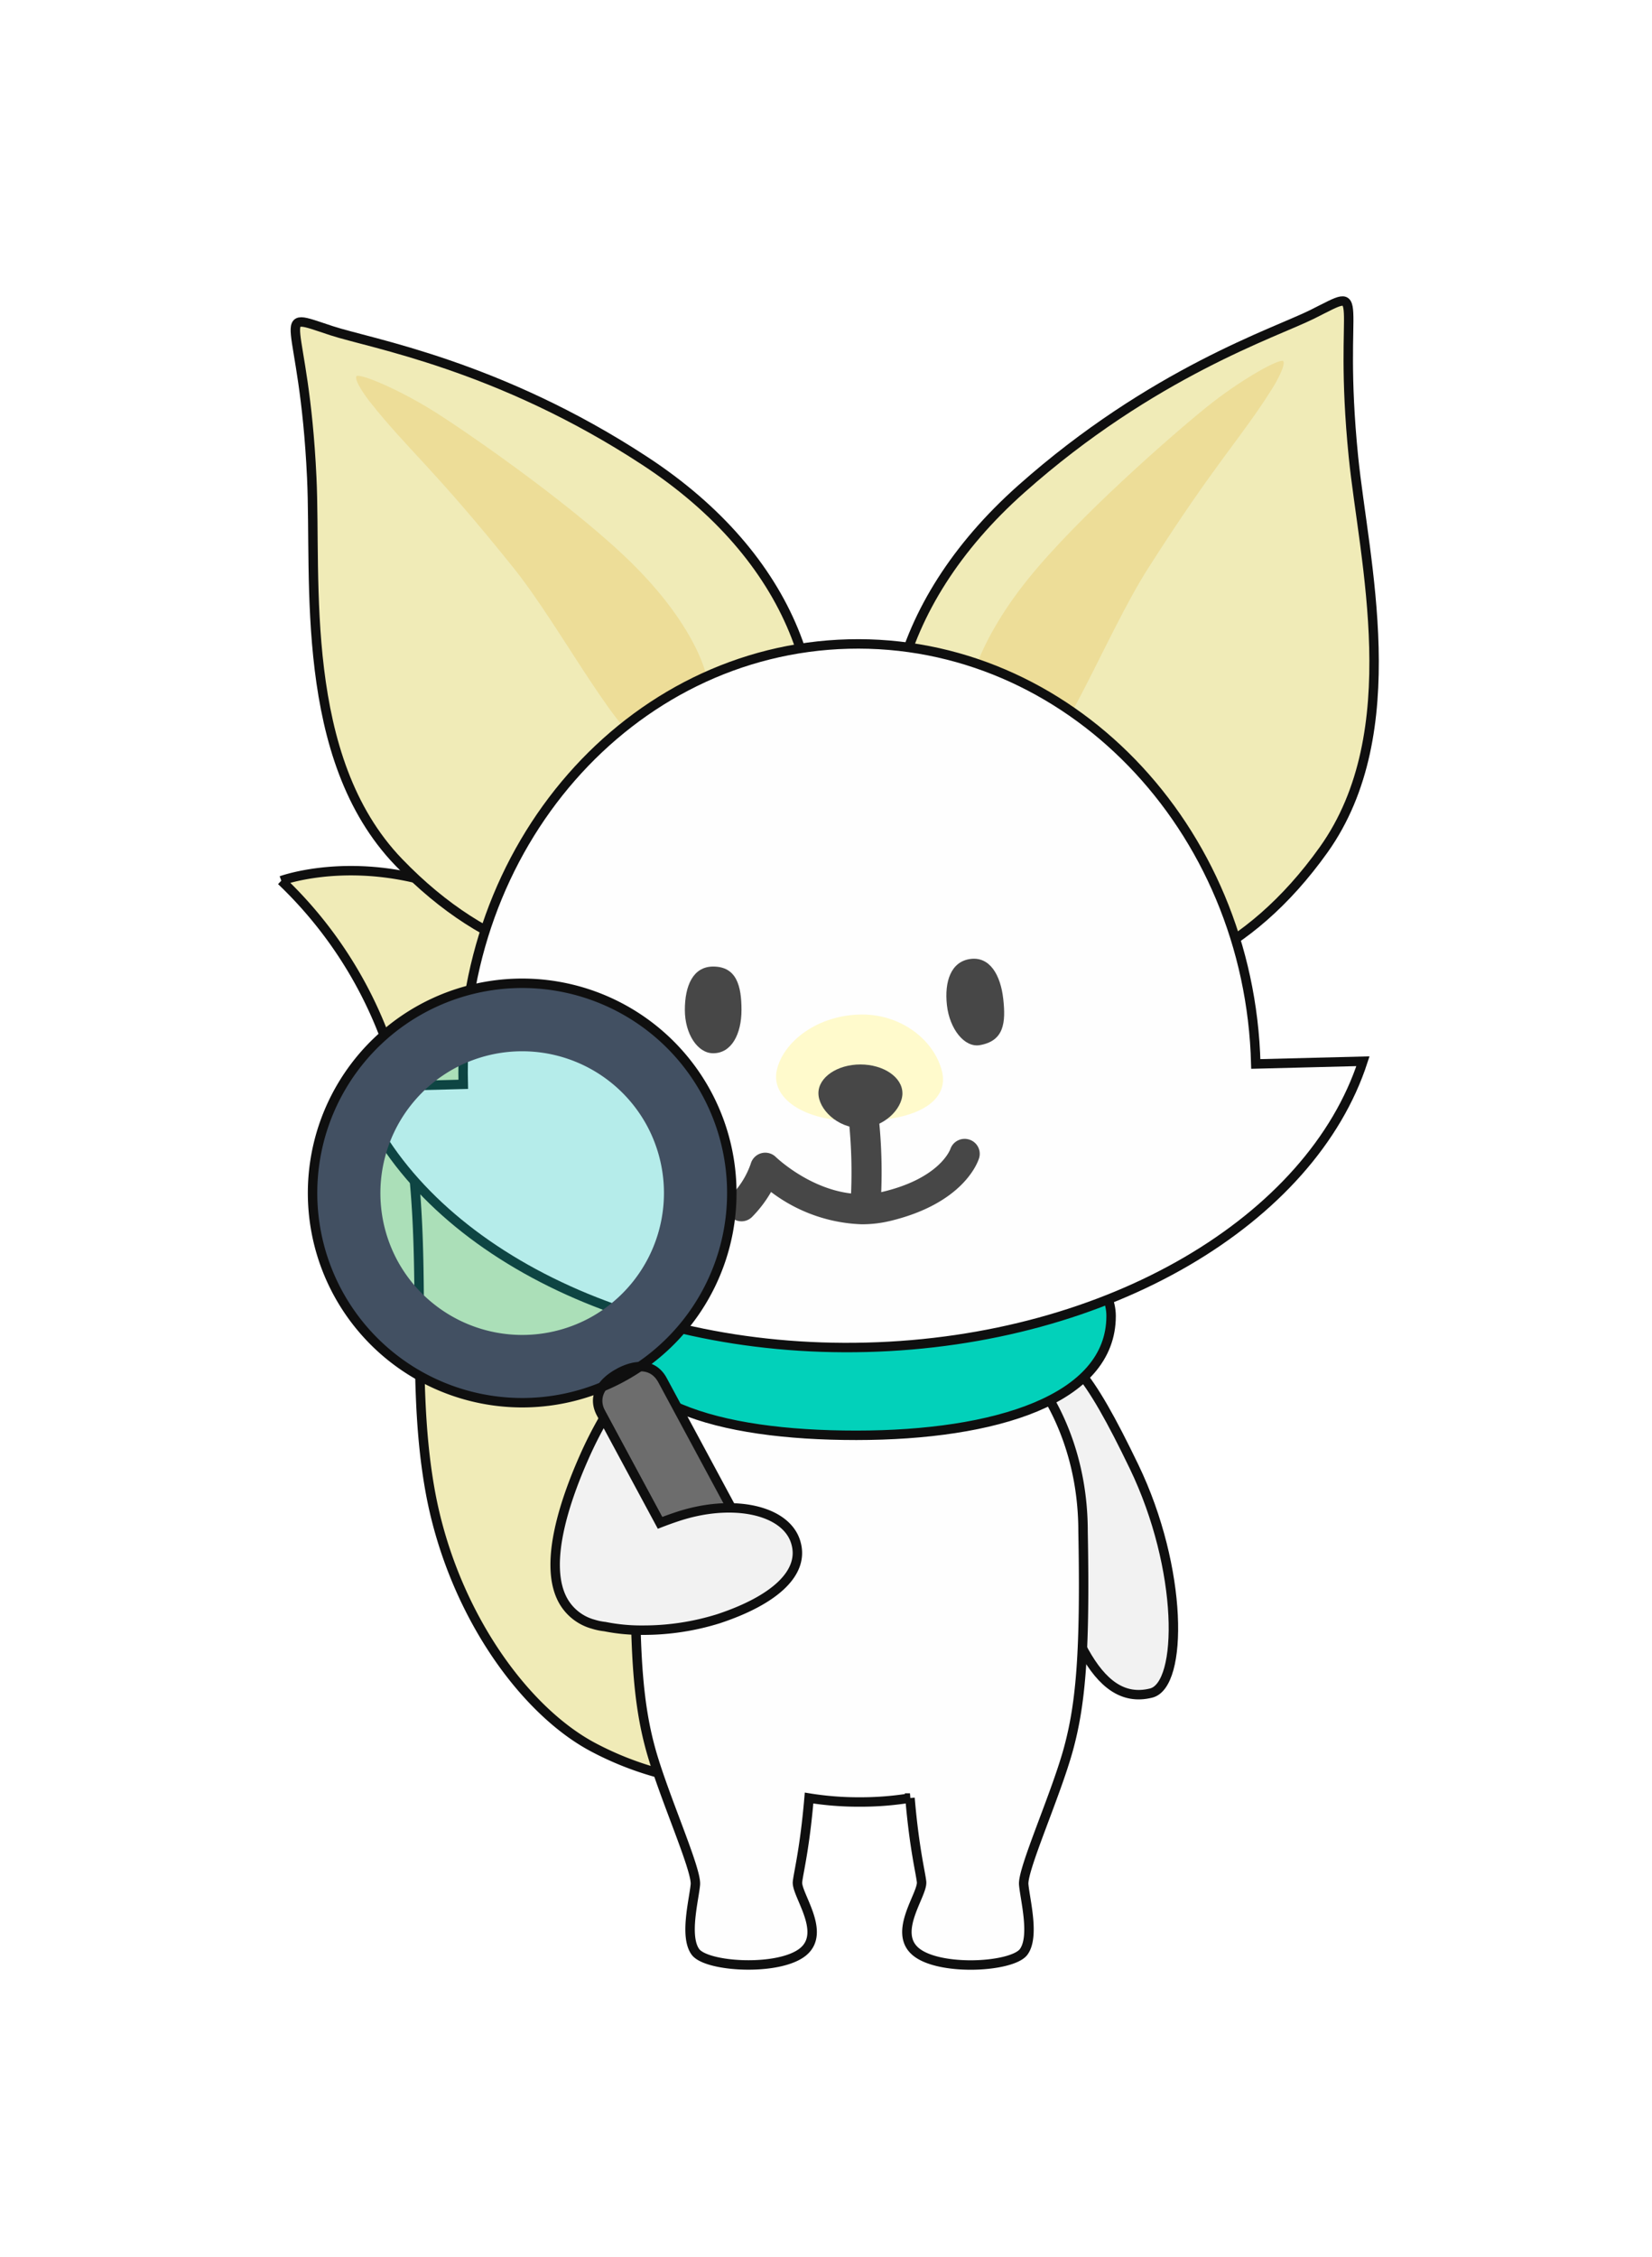 <svg xmlns="http://www.w3.org/2000/svg" id="img_minti_2" width="175" height="239" viewBox="0 0 175 239">
    <defs>
        <filter id="사각형_8368" width="60.643" height="60.643" x="24.992" y="99.009" filterUnits="userSpaceOnUse">
            <feOffset dy="3"/>
            <feGaussianBlur result="blur" stdDeviation="3"/>
            <feFlood flood-opacity=".161"/>
            <feComposite in2="blur" operator="in"/>
            <feComposite in="SourceGraphic"/>
        </filter>
        <filter id="사각형_8368-2" width="60.643" height="60.643" x="24.992" y="99.009" filterUnits="userSpaceOnUse">
            <feOffset dy="3"/>
            <feGaussianBlur result="blur-2" stdDeviation="3"/>
            <feFlood flood-opacity=".161"/>
            <feComposite in2="blur-2" operator="in"/>
            <feComposite in="SourceGraphic"/>
        </filter>
        <filter id="합치기_103" width="149.237" height="204.075" x="11.083" y="20.985" filterUnits="userSpaceOnUse">
            <feOffset dy="3"/>
            <feGaussianBlur result="blur-3" stdDeviation="3"/>
            <feFlood flood-opacity=".161"/>
            <feComposite in2="blur-3" operator="in"/>
            <feComposite in="SourceGraphic"/>
        </filter>
        <clipPath id="clip-path">
            <path id="사각형_8368-3" d="M0 0H32.643V32.643H0z" class="cls-1"/>
        </clipPath>
        <style>
            .cls-1{fill:none}.cls-4{stroke:#0f0f0f;fill:#f0ebb7}.cls-5{fill:#eddd98}.cls-12{fill:#474747}
        </style>
    </defs>
    <path id="사각형_8441" d="M0 0H175V239H0z" class="cls-1"/>
    <g filter="url(#합치기_103)">
        <path id="합치기_103-2" fill="#f0ebb7" stroke="#fff" stroke-width="10px" d="M43.857 174.788c-1.18-1.629-.15-5.479 0-7.114.126-1.366-2.359-7.117-3.95-11.822a33.568 33.568 0 0 1-6.845-2.705c-7.521-3.974-15.12-14.678-17.346-27.427a79.975 79.975 0 0 1-1.035-11.894 22.2 22.2 0 0 1-3.792-36.076A43.826 43.826 0 0 0 0 61.375a26.623 26.623 0 0 1 14.142-.269q-.861-.806-1.717-1.7C1.807 48.367 3.733 29.617 3.228 18.726 2.415 1.278-1.231 1 5.323 3.147 9.466 4.506 23 6.771 38.53 16.941c8.508 5.575 13.974 12.5 16.449 19.84a39.133 39.133 0 0 1 11.466-.109A42.1 42.1 0 0 1 78.387 19.9C92.26 7.563 105.32 3.35 109.223 1.4c6.167-3.082 2.6-2.272 4.348 15.108 1.089 10.846 5.737 29.115-3.157 41.593a38.4 38.4 0 0 1-9.347 9.438 49.157 49.157 0 0 1 2.158 13.245l11.348-.288c-3.488 10.724-13.481 19.858-26.991 25.219a5.256 5.256 0 0 1 .314 1.775 8.655 8.655 0 0 1-2.889 6.466 58.945 58.945 0 0 1 5.324 9.471c5.224 10.835 5.2 23.126 1.807 23.975-3.109.773-5.371-1.159-7.281-4.734a47.125 47.125 0 0 1-1.47 10.633c-1.334 4.894-4.893 12.749-4.747 14.378s1.18 5.485 0 7.114c-.623.869-3.082 1.4-5.631 1.4-2.265 0-4.6-.419-5.781-1.4-2.517-2.071.742-6.076.6-7.41-.118-1.041-.769-3.508-1.227-8.869a34.4 34.4 0 0 1-10.693 0c-.458 5.361-1.109 7.828-1.223 8.869-.15 1.334 3.113 5.339.592 7.41-1.186.979-3.518 1.4-5.78 1.4-2.556-.006-5.013-.54-5.64-1.405z" transform="translate(29.8 31.87)"/>
    </g>
    <path id="패스_8155" d="M-55.8 74.873s24.462-9.045 42.845 25.722 34.747 38.77 31.829 53.595S4.69 171.091-1.982 170.941s-13.528-.483-20.755-4.3c-7.524-3.972-15.123-14.677-17.346-27.427s.148-25.057-2.668-40.327A44.492 44.492 0 0 0-55.8 74.873" class="cls-4" transform="translate(85.601 18.378)"/>
    <path id="패스_8156" d="M-12.168 96.215C-18.525 83.5-15.333 68.2-1.456 55.866S25.48 39.315 29.38 37.365c6.168-3.084 2.6-2.274 4.348 15.107 1.092 10.847 5.737 29.115-3.154 41.592-8.061 11.311-17.928 14.831-26.1 14.486-6.351-.268-13.553-6.166-16.637-12.334" class="cls-4" transform="translate(109.646 -4.093)"/>
    <path id="패스_8157" d="M-3.765 63.047c-5.777 7.173-7.041 13.12-6.227 14.752s3.484 5.039 6.45 4.743S4.491 68.92 8.91 61.983C16.2 50.54 18.67 48.334 22.1 42.885c.464-.736 1.391-2.4 1.187-2.891-.186-.445-4.411 1.834-8.192 4.891S1.443 56.58-3.765 63.047" class="cls-5" transform="translate(112.666 -1.735)"/>
    <path id="패스_8158" d="M-1.327 90.434C3.1 76.927-2.29 62.259-17.819 52.084s-29.065-12.438-33.209-13.8c-6.552-2.148-2.907-1.869-2.1 15.579.507 10.892-1.42 29.642 9.2 40.687 9.626 10.01 19.9 12.052 27.94 10.516 6.244-1.194 12.508-8.082 14.656-14.634" class="cls-4" transform="translate(86.154 -3.266)"/>
    <path id="패스_8159" d="M-21.414 60.983c6.522 6.5 8.426 12.278 7.792 13.987s-2.915 5.39-5.9 5.417-9.461-12.669-14.609-19.087c-8.488-10.581-11.185-12.506-15.192-17.55-.54-.681-1.643-2.231-1.493-2.744.137-.462 4.585 1.345 8.675 3.973s14.847 10.141 20.727 16" class="cls-5" transform="translate(88.551 -1.145)"/>
    <path id="패스_8160" fill="#f2f2f2" stroke="#0f0f0f" d="M-4.527 123.873c3.246 11.032 6.1 19.643 12.1 18.143 3.388-.846 3.419-13.136-1.807-23.975-4.783-9.919-7.438-13.278-10.874-12.265s-2.668 7.067.58 18.1" transform="translate(114.368 37.254)"/>
    <path id="패스_8161" fill="#f2f2f2" d="M-22.646 120.54c-2.6 8.826-5.014 15.981-10.925 14.151-5.687-1.761-4.722-9.147-1.007-17.565 3.67-8.316 8.087-12.337 11.524-11.325s3.006 5.911.408 14.739" transform="translate(96.406 37.28)"/>
    <path id="합치기_94" fill="#fefefe" stroke="#0f0f0f" stroke-miterlimit="10" d="M29.718 70.424c-2.519-2.071.743-6.078.595-7.411-.116-1.04-.767-3.509-1.226-8.87a32.54 32.54 0 0 1-5.345.418 32.56 32.56 0 0 1-5.347-.418c-.457 5.361-1.108 7.83-1.224 8.87-.149 1.333 3.113 5.34.59 7.411s-10.228 1.631-11.409 0-.153-5.483 0-7.114S2.938 53.821 1.6 48.929-.175 38.4.06 25.908C.06 10.967 10.659 0 23.742 0S47.42 10.967 47.42 25.908c.235 12.5-.207 18.127-1.541 23.021s-4.893 12.75-4.744 14.381 1.177 5.484 0 7.114c-.626.865-3.084 1.4-5.633 1.4-2.266-.004-4.602-.424-5.784-1.4z" transform="translate(67.31 136.241)"/>
    <path id="패스_8165" fill="#02d1ba" stroke="#0f0f0f" d="M19.211 107.7c0 8.82-12.275 12.621-26.993 12.621S-34.09 116.968-34.09 107.7c0-6.367 11.931-11.528 26.651-11.528s26.651 5.161 26.651 11.528" transform="translate(98.49 31.656)"/>
    <path id="패스_8166" fill="#fefefe" stroke="#0f0f0f" d="M-39.478 105.38c-.645-25.152 17.626-46.026 40.808-46.62s42.5 19.311 43.148 44.464l11.351-.287c-5.449 16.752-26.78 29.626-52.586 30.289s-47.771-11.1-54.073-27.553z" transform="translate(88.551 9.432)"/>
    <path id="패스_8167" fill="#fffacc" d="M-5.325 89.437c.676 2.843-2.113 5.226-9.1 5.226-5.745 0-9.052-2.54-8.413-5.392.684-3.058 4.381-5.9 9.054-5.9 4.233 0 7.68 2.789 8.46 6.069" transform="translate(105.124 24.051)"/>
    <path id="패스_8168" d="M-22.976 84.773c0 2.536-1.038 4.59-3 4.59-1.657 0-3-2.054-3-4.59s.853-4.59 3-4.59c2.481 0 3 2.054 3 4.59" class="cls-12" transform="translate(101.524 22.16)"/>
    <path id="패스_8169" d="M-5.57 83.918c.282 2.518.088 4.443-2.473 4.894-1.634.288-3.211-1.708-3.493-4.228s.432-4.617 2.473-4.894c2.08-.285 3.211 1.709 3.493 4.228" class="cls-12" transform="translate(111.846 21.851)"/>
    <path id="패스_8170" d="M-16.118 101.15h-.061a1.44 1.44 0 0 1-1.533-1.342 53.643 53.643 0 0 0-.572-10.5 1.352 1.352 0 0 1 1.312-1.489 1.583 1.583 0 0 1 1.831 1.068 54.63 54.63 0 0 1 .614 11.013 1.481 1.481 0 0 1-1.591 1.246" class="cls-12" transform="translate(107.862 26.682)"/>
    <path id="패스_8171" d="M-11.862 100.677a16.839 16.839 0 0 1-9.625-3.423 12.962 12.962 0 0 1-2.029 2.662 1.594 1.594 0 0 1-2.255-.046 1.594 1.594 0 0 1 .045-2.25 8.94 8.94 0 0 0 2.094-3.374 1.6 1.6 0 0 1 1.13-1.1 1.6 1.6 0 0 1 1.52.408c.053.049 5.331 5.13 11.4 3.664 5.93-1.436 7.046-4.388 7.091-4.514a1.6 1.6 0 0 1 2.01-.993A1.577 1.577 0 0 1 .55 93.672c-.15.484-1.677 4.778-9.378 6.641a12.807 12.807 0 0 1-3.035.363" class="cls-12" transform="translate(103.167 28.956)"/>
    <path id="패스_8172" d="M-11.2 89.727c0 1.678-1.992 3.686-4.448 3.686s-4.452-2.007-4.452-3.686 1.992-3.039 4.448-3.039 4.448 1.359 4.448 3.039" class="cls-12" transform="translate(106.798 26.022)"/>
    <g id="그룹_4360" opacity="0.3" transform="translate(38.992 110.011)">
        <g id="그룹_4359">
            <g id="그룹_4358" clip-path="url(#clip-path)">
                <path id="패스_8173" fill="#0ac3bc" d="M-19.344 93.578a16.316 16.316 0 0 1-6.628 22.1 16.318 16.318 0 0 1-22.105-6.628 16.317 16.317 0 0 1 6.628-22.1 16.317 16.317 0 0 1 22.105 6.628" transform="translate(50.033 -84.994)"/>
            </g>
        </g>
    </g>
    <path id="패스_8174" fill="#425062" d="M-21 123.046a22.225 22.225 0 0 1-30.069-9.017 22.222 22.222 0 0 1 9.017-30.068 22.22 22.22 0 0 1 30.066 9.016A22.222 22.222 0 0 1-21 123.046m-17.648-32.771a15.042 15.042 0 0 0-6.1 20.354 15.043 15.043 0 0 0 20.354 6.1 15.042 15.042 0 0 0 6.1-20.354 15.041 15.041 0 0 0-20.352-6.1" transform="translate(86.836 22.829)"/>
    <path id="패스_8175" fill="#6d6d6d" stroke="#0f0f0f" d="M-32.518 107.426c1.8-.967 3.654-1.015 4.623.783l9.016 16.741a3.7 3.7 0 0 1-1.5 5.011 3.7 3.7 0 0 1-5.011-1.5l-9.016-16.741c-.967-1.8.092-3.321 1.89-4.29" transform="translate(98.084 37.941)"/>
    <path id="합치기_97" fill="#f2f2f2" stroke="#0f0f0f" stroke-miterlimit="10" d="M5.274 22.044a6.5 6.5 0 0 1-1.25-.261A5.23 5.23 0 0 1 .643 18.9C-1.08 15.123.983 8.831 3.018 4.219A42.5 42.5 0 0 1 5.151 0l5.956 11.058c.629-.244 1.256-.469 1.869-.671 5.782-1.911 11.373-.737 12.48 2.628S23.081 19.3 17.3 21.21a26.662 26.662 0 0 1-8 1.211 19.6 19.6 0 0 1-4.026-.377z" transform="translate(58.809 150.189)"/>
    <path id="합치기_96" fill="none" stroke="#0f0f0f" stroke-miterlimit="10" d="M2.65 32.719a22.206 22.206 0 1 1 19.583 11.67A22.225 22.225 0 0 1 2.65 32.719z" transform="translate(33.119 104.137)"/>
</svg>
